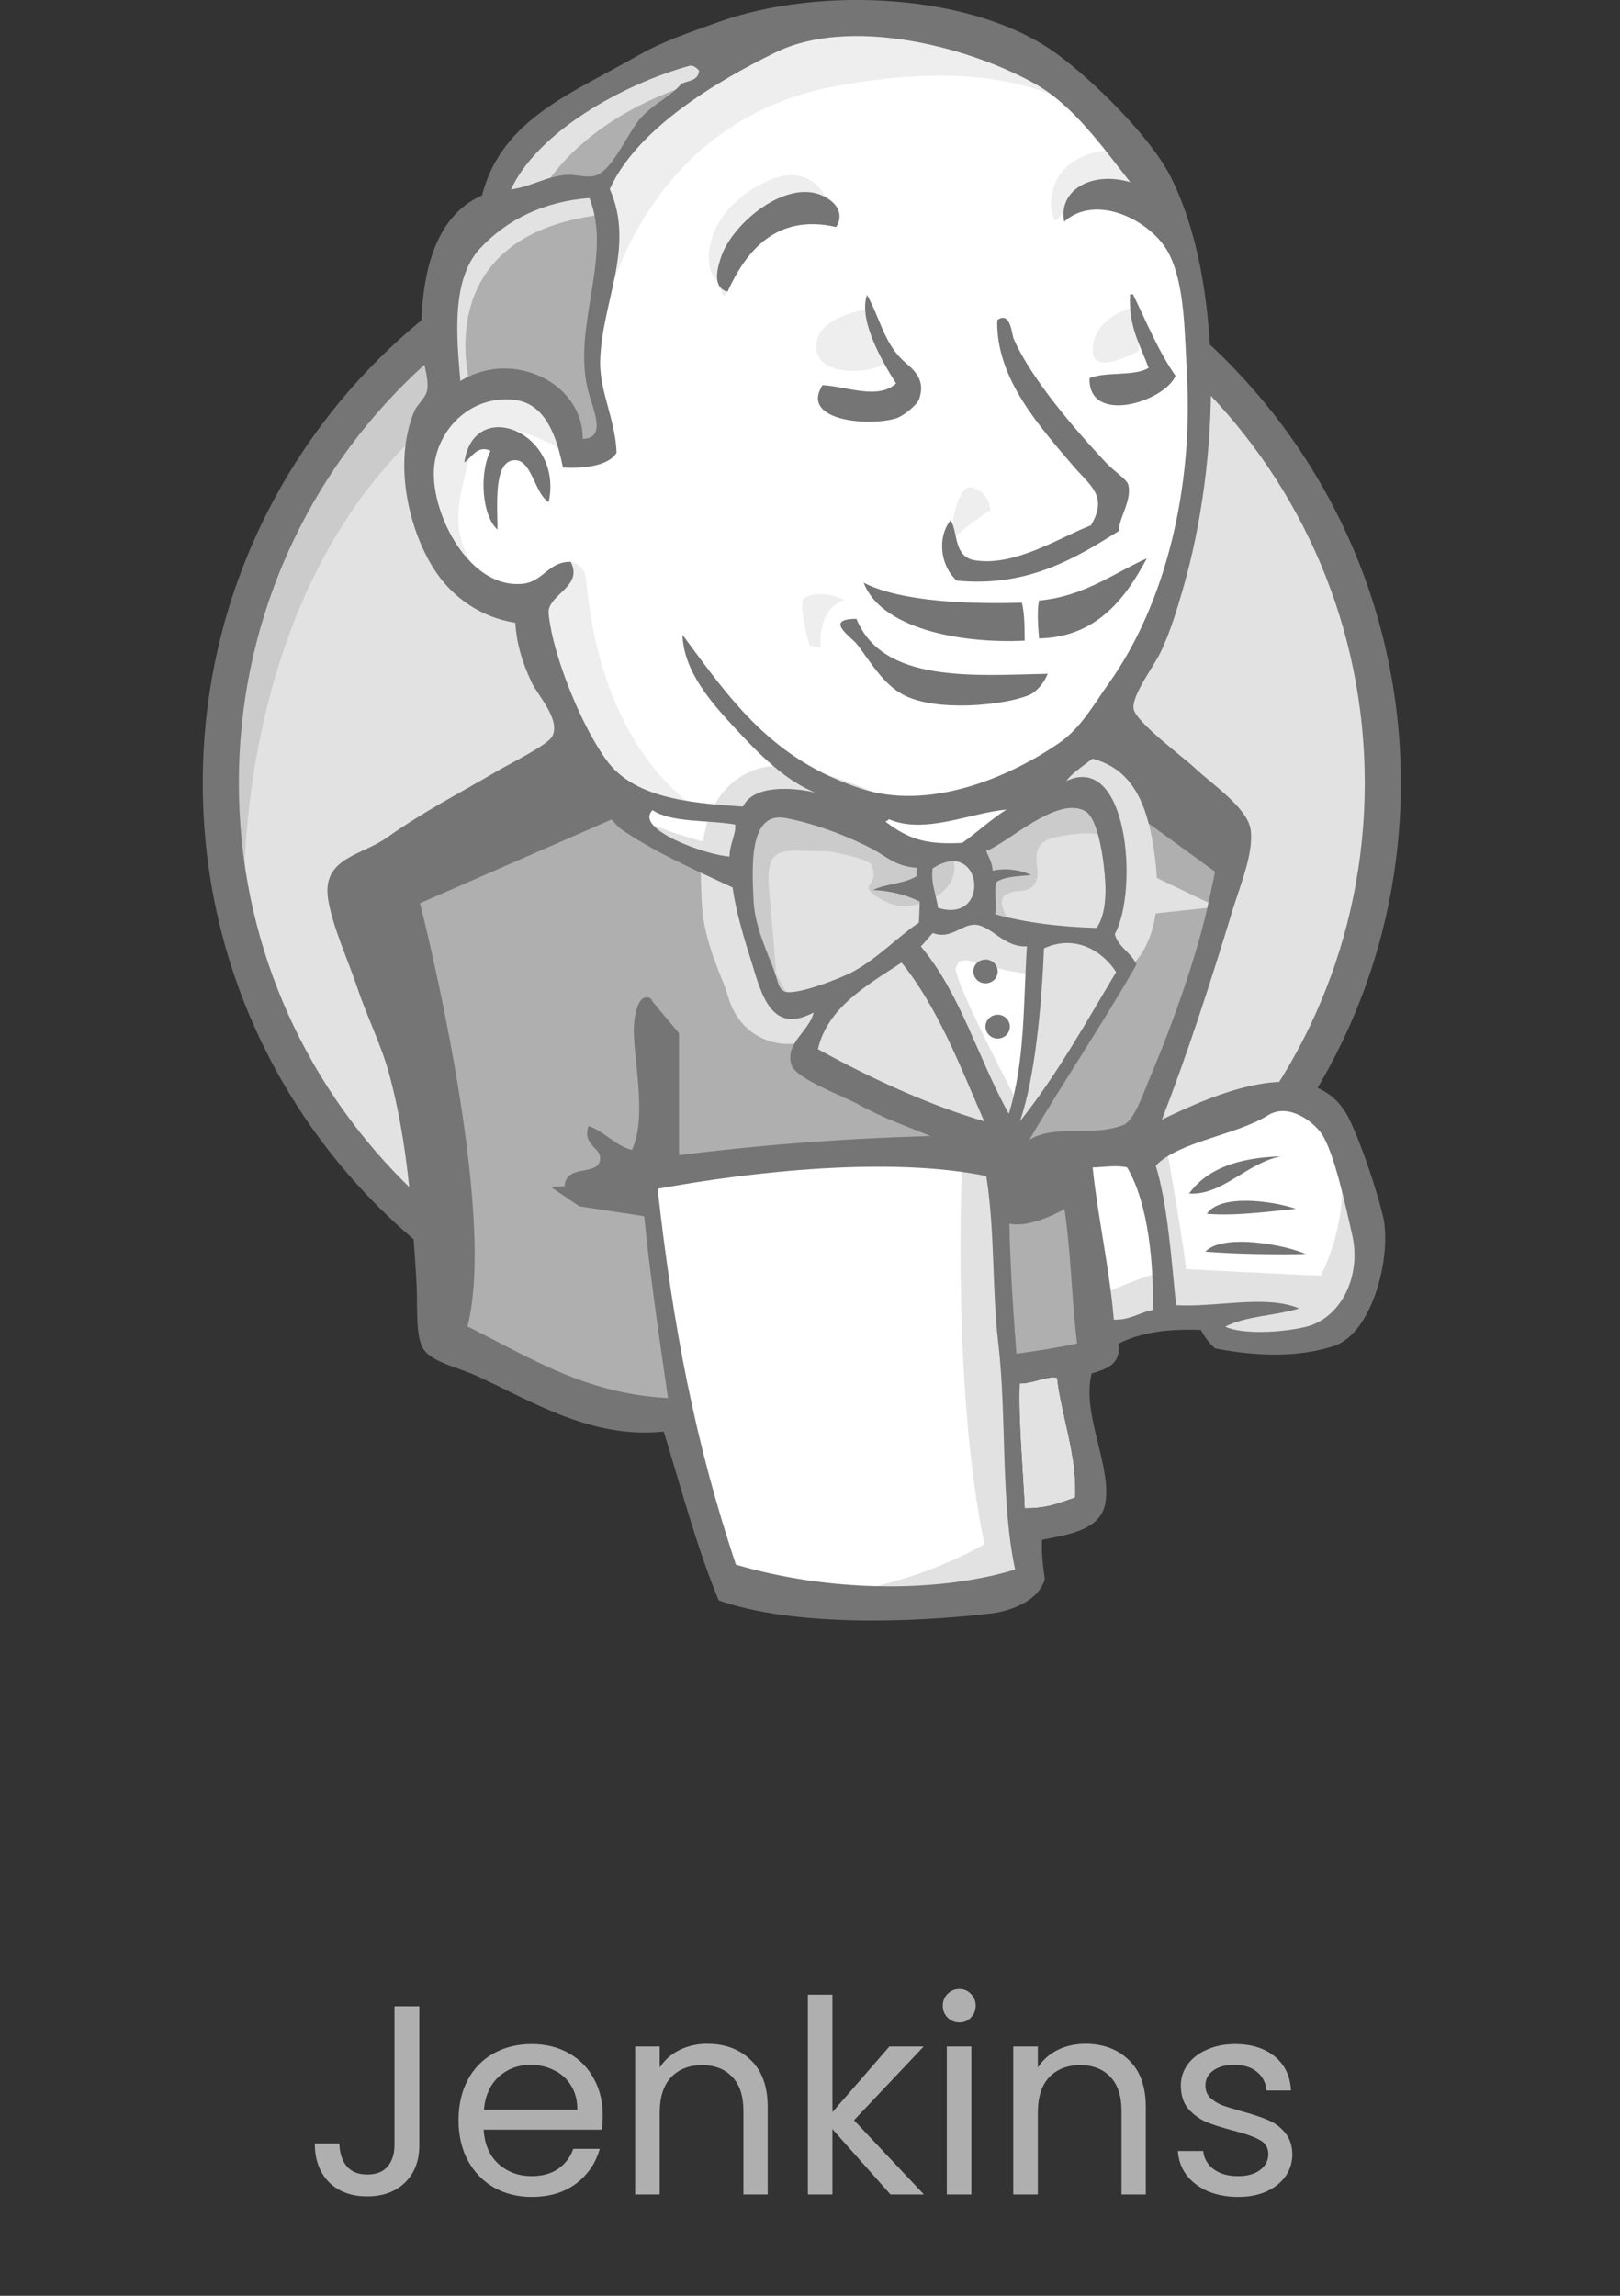 <svg width="96" height="136" viewBox="0 0 96 136" fill="none" xmlns="http://www.w3.org/2000/svg">
<rect x="0" y="0" width="96" height="136" fill="#333333" stroke="none"/>
<g clip-path="url(#clip0_369_2122)">
<path d="M81.945 46.26C81.945 65.28 66.53 80.698 47.514 80.698C28.499 80.698 13.084 65.28 13.084 46.26C13.084 27.24 28.499 11.821 47.514 11.821C66.53 11.821 81.945 27.24 81.945 46.26" fill="#E2E2E2"/>
<path d="M14.487 54.789C14.487 54.789 11.995 18.875 45.835 17.849L43.474 14.002L25.112 20.029L19.865 25.93L15.274 34.524L12.65 44.529L13.437 51.198" fill="#CBCBCB"/>
<path d="M23.932 22.766C17.891 28.81 14.153 37.156 14.153 46.388C14.153 55.618 17.891 63.965 23.932 70.008C29.976 76.051 38.305 79.781 47.513 79.781C56.722 79.781 65.052 76.052 71.096 70.008C77.136 63.965 80.875 55.619 80.875 46.388C80.875 37.156 77.135 28.81 71.096 22.766C65.052 16.724 56.722 12.995 47.513 12.994C38.305 12.995 29.976 16.724 23.932 22.766ZM22.403 71.47C15.983 65.049 12.014 56.176 12.014 46.388C12.014 36.599 15.983 27.726 22.402 21.305C28.821 14.882 37.706 10.902 47.513 10.903C57.32 10.902 66.206 14.882 72.623 21.305C79.044 27.726 83.014 36.599 83.013 46.388C83.014 56.176 79.044 65.049 72.623 71.47C66.206 77.892 57.32 81.872 47.513 81.872C37.706 81.872 28.821 77.892 22.403 71.47Z" fill="#757575"/>
<path d="M62.008 46.451L56.761 47.22L49.678 47.99L45.088 48.118L40.628 47.99L37.218 46.964L34.201 43.757L31.84 37.216L31.315 35.804L28.168 34.779L26.331 31.828L25.02 27.596L26.462 23.876L29.873 22.721L32.627 24.005L33.939 26.826L35.513 26.57L36.037 25.929L35.513 22.978L35.382 19.258L36.169 14.128L36.138 11.197L38.53 7.459L42.727 4.509L50.072 1.43L58.204 2.585L65.287 7.587L68.566 12.717L70.665 16.437L71.189 25.672L69.615 33.625L66.73 40.679L63.976 44.399" fill="white"/>
<path d="M57.548 68.641L38.791 69.41V72.488L40.365 83.263L39.578 84.161L26.462 79.799L25.544 78.26L24.232 63.767L21.216 55.044L20.56 52.992L31.053 45.938L34.332 44.655L37.218 48.118L39.71 50.299L42.595 51.197L43.907 51.582L45.481 58.251L46.661 59.662L49.678 58.636L47.58 62.612L58.991 67.871L57.548 68.641" fill="#AFAFAF"/>
<path d="M26.462 23.876L29.872 22.722L32.627 24.005L33.938 26.826L35.512 26.57L35.906 25.03L35.119 22.081L35.906 15.026L35.25 11.178L37.611 8.484L42.726 4.508L41.284 2.584L34.069 6.048L31.053 8.356L29.348 11.948L26.724 15.411L25.938 19.515L26.462 23.876Z" fill="#AFAFAF"/>
<path d="M31.84 11.819C31.84 11.819 33.807 7.074 41.677 4.765C49.547 2.456 42.071 3.097 42.071 3.097L33.545 6.305L30.266 9.511L28.823 12.076L31.84 11.819ZM27.905 22.979C27.905 22.979 25.151 14 35.643 12.717L35.25 11.178L28.036 12.846L25.938 19.515L26.462 23.876L27.905 22.979Z" fill="#E2E2E2"/>
<path d="M32.102 34.907L33.819 33.28C33.819 33.28 34.594 33.368 34.725 34.266C34.856 35.164 35.249 43.244 40.89 47.605C41.404 48.004 36.693 46.964 36.693 46.964L32.495 40.551L32.102 34.907ZM56.237 32.47C56.237 32.47 56.543 28.582 57.614 28.881C58.684 29.18 58.684 30.227 58.684 30.227C58.684 30.227 56.084 31.872 56.237 32.47ZM67.123 18.233C67.123 18.233 64.96 18.679 64.762 20.542C64.563 22.404 67.123 20.926 67.517 20.798L67.123 18.233ZM51.252 18.361C51.252 18.361 48.367 18.746 48.367 20.542C48.367 22.337 51.646 22.209 52.564 21.44L51.252 18.361ZM33.414 26.698C33.414 26.698 28.429 23.748 27.905 26.57C27.38 29.392 26.199 31.444 28.692 34.394L26.986 33.881L25.412 29.905L24.888 26.057L27.905 22.978L31.314 23.235L33.282 24.774L33.414 26.698V26.698ZM35.775 18.618C35.775 18.618 38.004 7.33 49.284 5.15C58.572 3.355 63.45 5.535 65.287 7.587C65.287 7.587 57.023 -2.033 49.153 0.917C41.283 3.867 35.512 9.254 35.643 12.717C35.867 18.615 35.775 18.618 35.775 18.618ZM66.205 8.869C66.205 8.869 62.401 8.741 62.27 12.076C62.27 12.076 62.27 12.589 62.532 13.102C62.532 13.102 65.55 9.767 67.385 11.563" fill="#EEEEEE"/>
<path d="M49.549 13.449C49.549 13.449 48.894 8.33 44.432 11.306C41.546 13.23 41.808 15.924 42.333 16.437C42.858 16.95 42.715 17.983 43.114 17.274C43.513 16.565 43.382 14.256 44.825 13.615C46.268 12.974 48.633 12.257 49.549 13.449Z" fill="#EEEEEE"/>
<path d="M37.217 48.118L24.888 53.505C24.888 53.505 30.003 73.386 27.38 79.543L25.544 78.902L25.412 71.334L22.003 56.969L20.56 52.992L33.414 44.527L37.217 48.118ZM38.485 59.114L40.234 61.201V68.897H38.136C38.136 68.897 37.873 63.509 37.873 62.868C37.873 62.227 38.136 59.918 38.136 59.918L38.485 59.114ZM38.529 70.052L32.627 70.308L34.332 71.462L38.529 72.103" fill="#757575"/>
<path d="M58.728 68.769L63.582 68.64L64.763 80.44L59.778 81.082L58.728 68.769Z" fill="#AFAFAF"/>
<path d="M60.04 68.769L67.385 68.384C67.385 68.384 70.402 60.944 70.402 60.56C70.402 60.175 73.025 49.785 73.025 49.785L67.123 43.758L65.942 42.731L62.794 45.81V57.738L60.04 68.769Z" fill="#AFAFAF"/>
<path d="M63.319 67.871L58.728 68.769L59.385 72.361C61.09 73.13 63.975 71.077 63.975 71.077L63.319 67.871ZM63.451 45.425L72.633 52.095L72.895 49.017L65.943 42.731L63.451 45.425Z" fill="#757575"/>
<path d="M43.081 94.038L40.366 83.262L39.016 75.311L38.792 69.409L51.083 68.77L58.729 68.769L58.034 82.237L59.215 92.627L59.083 94.551L49.115 95.32L43.081 94.038Z" fill="white"/>
<path d="M57.023 68.64C57.023 68.64 56.367 81.98 58.334 91.471C58.334 91.471 54.399 93.909 48.628 94.55L59.646 94.165L60.958 93.395L59.384 72.36L58.99 67.871" fill="#E2E2E2"/>
<path d="M64.985 79.416L70.1 78.005L79.806 77.492L81.249 73.131L78.626 65.564L75.61 65.179L71.412 66.461L67.385 68.384L65.247 68L63.581 68.64" fill="white"/>
<path d="M64.894 76.85C64.894 76.85 68.303 75.311 68.829 75.439L67.385 68.384L69.091 67.743C69.091 67.743 70.271 74.413 70.271 75.182C70.271 75.182 77.616 75.567 78.272 75.567C78.272 75.567 79.846 72.617 79.453 69.539L80.895 73.643L81.027 75.952L78.928 79.03L76.567 79.543L72.632 79.415L71.32 77.748L66.73 78.389L65.287 78.902" fill="#E2E2E2"/>
<path d="M59.738 67.744L56.853 60.561L53.836 56.329C53.836 56.329 54.492 54.533 55.41 54.533H58.427L61.312 55.559L61.05 60.305L59.738 67.744Z" fill="white"/>
<path d="M60.303 65.305C60.303 65.305 56.63 58.379 56.63 57.353C56.63 57.353 57.286 55.814 58.204 56.199C59.122 56.584 61.09 57.609 61.09 57.609V55.173L56.63 54.274L53.613 54.659L58.729 66.46L59.778 66.588" fill="#E2E2E2"/>
<path d="M44.262 48.376L40.628 47.99L37.218 46.963V48.118L38.884 49.915L44.131 52.224" fill="white"/>
<path d="M38.398 48.761C38.398 48.761 42.464 50.428 43.776 50.044L43.906 51.581L40.235 50.813L38.005 49.274L38.398 48.761Z" fill="#E2E2E2"/>
<path d="M64.971 54.97C62.745 54.906 60.735 54.647 58.974 54.161C59.094 53.456 58.87 52.763 59.05 52.255C59.54 51.909 60.363 51.914 61.104 51.833C60.463 51.525 59.562 51.403 58.822 51.581C58.804 51.091 58.579 50.788 58.443 50.404C59.695 49.967 62.649 47.104 64.311 48.053C65.102 48.504 65.439 51.079 65.5 52.331C65.551 53.371 65.404 54.419 64.971 54.97" fill="#E2E2E2"/>
<path d="M64.971 54.97C62.745 54.906 60.735 54.647 58.974 54.161C59.094 53.456 58.87 52.763 59.05 52.255C59.54 51.909 60.363 51.914 61.104 51.833C60.463 51.525 59.562 51.403 58.822 51.581C58.804 51.091 58.579 50.788 58.443 50.404C59.695 49.967 62.649 47.104 64.311 48.053C65.102 48.504 65.439 51.079 65.5 52.331C65.551 53.371 65.404 54.419 64.971 54.97H64.971Z" stroke="#E2E2E2" stroke-width="6.141"/>
<path d="M54.329 51.411C54.323 51.576 54.315 51.742 54.309 51.908C53.614 52.355 52.492 52.349 51.729 52.724C52.854 52.772 53.739 53.037 54.504 53.41L54.455 54.655C53.181 55.508 52.018 56.777 50.518 57.577C49.809 57.955 47.32 58.928 46.566 58.756C46.139 58.659 46.101 58.142 45.93 57.653C45.566 56.608 44.729 54.944 44.656 53.37C44.563 51.382 44.358 48.051 46.548 48.46C48.316 48.79 50.372 49.586 51.74 50.317C52.576 50.764 53.06 51.316 54.329 51.411Z" fill="#E2E2E2"/>
<path d="M54.329 51.411C54.323 51.576 54.315 51.742 54.309 51.908C53.614 52.355 52.492 52.349 51.729 52.724C52.854 52.772 53.739 53.037 54.504 53.41L54.455 54.655C53.181 55.508 52.018 56.777 50.518 57.577C49.809 57.955 47.32 58.928 46.566 58.756C46.139 58.659 46.101 58.142 45.93 57.653C45.566 56.608 44.729 54.944 44.656 53.37C44.563 51.382 44.358 48.051 46.548 48.46C48.316 48.79 50.372 49.586 51.74 50.317C52.576 50.764 53.06 51.316 54.329 51.411V51.411Z" stroke="#E2E2E2" stroke-width="6.141"/>
<path d="M55.594 53.783C55.399 52.701 55.175 52.392 55.261 51.447C58.215 49.522 58.77 54.754 55.594 53.783" fill="#E2E2E2"/>
<path d="M55.594 53.783C55.399 52.701 55.175 52.392 55.261 51.447C58.215 49.522 58.77 54.754 55.594 53.783H55.594Z" stroke="#E2E2E2" stroke-width="6.141"/>
<path d="M59.87 54.661C59.87 54.661 58.951 53.378 59.608 52.993C60.263 52.608 60.919 52.993 61.313 52.352C61.706 51.711 61.313 51.326 61.444 50.557C61.575 49.787 62.232 49.658 62.887 49.53C63.543 49.402 65.379 49.145 65.641 49.787L64.854 47.478L63.28 46.965L58.296 49.787L58.034 51.198V54.02L59.87 54.661ZM46.097 58.893C45.94 56.892 45.773 54.893 45.587 52.893C45.31 49.907 46.321 50.428 48.968 50.428C49.372 50.428 51.457 50.9 51.606 51.198C52.322 52.627 50.41 52.309 52.431 53.386C54.136 54.296 57.149 52.834 56.46 50.813C56.074 50.363 54.45 50.673 53.869 50.378L50.795 48.819C49.491 48.158 46.478 47.194 45.087 48.118C41.566 50.461 45.31 56.313 46.566 58.756" fill="#CBCBCB"/>
<path d="M49.549 13.449C45.974 12.635 44.198 14.912 43.114 17.274C42.147 17.045 42.532 15.758 42.776 15.102C43.416 13.382 45.995 11.091 48.102 11.402C49.008 11.535 50.236 12.346 49.549 13.449ZM66.968 17.43L67.138 17.437C67.945 19.078 68.644 20.817 69.663 22.265C68.981 23.82 64.494 25.196 64.563 22.404C65.533 21.989 67.208 22.32 68.068 21.79C67.571 20.455 66.854 19.319 66.968 17.43ZM51.38 17.473C52.146 18.847 52.396 20.291 53.485 21.329C53.976 21.797 54.93 22.367 54.457 23.667C54.346 23.974 53.539 24.657 53.072 24.792C51.368 25.283 47.399 24.893 48.743 22.816C50.153 22.881 52.046 23.711 53.099 22.711C52.291 21.447 50.849 18.947 51.38 17.473ZM66.328 31.439C63.764 33.05 60.904 34.802 56.701 34.396C55.803 33.632 55.461 31.933 56.333 30.811C56.787 31.575 56.502 32.979 57.767 33.19C60.152 33.589 62.928 31.764 64.643 31.125C65.706 29.372 64.551 28.727 63.593 27.598C61.632 25.286 59 22.42 59.096 18.958C59.889 18.396 59.957 19.817 60.071 20.075C61.095 22.419 63.673 25.417 65.554 27.423C66.016 27.918 66.776 28.392 66.861 28.718C67.105 29.669 66.227 30.807 66.329 31.439H66.328ZM32.516 29.743C31.712 29.294 31.521 27.317 30.577 27.262C29.229 27.181 29.475 29.825 29.48 31.371C28.552 30.547 28.388 28.009 29.07 26.706C28.293 26.333 27.945 27.118 27.515 27.395C28.069 23.458 33.403 25.569 32.516 29.743H32.516ZM67.961 33.078C66.768 35.3 65.079 37.748 61.575 37.819C61.504 37.101 61.45 36.009 61.579 35.576C64.257 35.325 65.911 33.992 67.961 33.078ZM51.178 34.519C53.412 35.668 57.518 35.791 60.556 35.704C60.718 36.355 60.715 37.159 60.721 37.952C56.817 38.142 52.201 37.198 51.178 34.519ZM50.753 36.661C52.298 40.455 57.609 40.018 62.087 39.913C61.89 40.406 61.462 40.988 60.931 41.198C59.496 41.769 55.538 42.203 53.545 41.168C52.282 40.511 51.471 39.027 50.778 38.157C50.444 37.737 48.779 36.663 50.753 36.661" fill="#757575"/>
<path d="M66.142 57.587C64.329 60.624 62.594 63.743 60.442 66.422C61.344 63.828 61.73 59.489 61.867 56.18C63.753 55.316 65.369 56.374 66.142 57.587Z" fill="#E2E2E2"/>
<path d="M75.899 68.502C73.869 68.899 72.442 70.829 70.462 70.705C71.55 69.204 73.457 68.572 75.899 68.502ZM76.794 71.609C75.14 71.78 73.196 72.042 71.518 71.907C72.312 70.72 75.373 71.129 76.794 71.609ZM77.368 74.287C75.508 74.327 73.197 74.29 71.43 74.146C72.475 73.047 76.162 73.738 77.368 74.287Z" fill="#757575"/>
<path d="M62.643 81.618C62.909 83.901 63.835 86.215 63.719 88.716C62.691 89.055 62.1 89.352 60.722 89.351C60.625 87.225 60.334 83.975 60.421 81.949C61.099 81.993 62.098 81.476 62.643 81.618Z" fill="#E2E2E2"/>
<path d="M59.645 47.959C58.711 48.555 57.916 49.299 57.019 49.936C55.03 50.032 53.945 49.801 52.484 48.684C52.508 48.595 52.655 48.635 52.661 48.525C54.789 49.452 57.496 48.146 59.645 47.959" fill="white"/>
<path d="M48.47 62.149C49.055 59.671 51.346 58.387 53.427 57.022C55.576 59.688 56.882 63.117 58.321 66.425C54.921 65.423 51.449 63.797 48.47 62.149Z" fill="#E2E2E2"/>
<path d="M60.422 81.948C60.335 83.975 60.625 87.224 60.723 89.35C62.101 89.352 62.691 89.056 63.719 88.716C63.836 86.215 62.91 83.901 62.643 81.617C62.098 81.475 61.099 81.993 60.422 81.948ZM38.971 70.424C39.879 78.591 41.195 85.456 43.608 92.687C48.964 94.278 55.421 94.416 60.155 92.981C59.286 88.9 59.666 83.931 59.158 79.575C58.775 76.301 58.97 73.007 58.445 69.667C52.709 68.5 44.6 69.395 38.971 70.424ZM59.801 69.719C59.753 73.226 59.961 76.685 60.235 80.197C61.613 79.995 62.547 79.86 63.827 79.586C63.411 76.205 63.462 72.401 62.616 69.41C61.638 69.419 60.776 69.399 59.801 69.719H59.801ZM66.788 69.153C66.134 69.007 65.373 69.147 64.749 69.159C65.042 72.019 65.754 75.174 66.005 78.175C66.988 78.205 67.512 77.751 68.321 77.599C68.364 74.965 68.085 71.335 66.788 69.153ZM77.366 78.605C79.415 78.119 80.702 75.666 80.129 73.146C79.745 71.453 79.06 68.265 78.328 67.182C77.786 66.382 76.318 65.332 75.146 66.066C73.239 67.26 69.879 67.607 68.489 69.052C69.186 71.322 69.403 74.441 69.691 77.317C72.073 77.463 75.003 76.677 76.985 77.511C75.601 77.949 73.807 77.952 72.612 78.591C73.589 79.052 75.875 78.959 77.366 78.605ZM58.32 66.425C56.882 63.116 55.575 59.688 53.427 57.022C51.346 58.387 49.054 59.67 48.469 62.149C51.448 63.797 54.921 65.423 58.32 66.425ZM61.866 56.18C61.73 59.489 61.344 63.829 60.442 66.422C62.593 63.743 64.328 60.624 66.141 57.587C65.369 56.374 63.753 55.316 61.866 56.18V56.18ZM57.846 54.783C57.031 54.697 56.34 55.699 55.279 55.266C55.037 55.528 54.816 55.813 54.569 56.069C56.91 58.827 57.973 62.74 59.781 65.982C60.751 62.869 60.639 59.457 60.853 56.059C59.52 56.141 58.78 54.88 57.846 54.783ZM55.261 51.447C55.174 52.391 55.399 52.701 55.594 53.783C58.769 54.754 58.215 49.521 55.261 51.447V51.447ZM51.74 50.316C50.372 49.585 48.316 48.788 46.549 48.459C44.358 48.049 44.564 51.381 44.656 53.369C44.73 54.943 45.566 56.607 45.93 57.652C46.101 58.141 46.139 58.659 46.566 58.756C47.32 58.927 49.809 57.954 50.518 57.576C52.018 56.776 53.181 55.507 54.455 54.654C54.472 54.239 54.488 53.824 54.505 53.409C53.739 53.037 52.854 52.772 51.73 52.724C52.492 52.348 53.614 52.353 54.309 51.907C54.316 51.741 54.323 51.576 54.329 51.411C53.06 51.316 52.576 50.763 51.74 50.316ZM38.671 47.994C37.535 49.122 41.856 50.658 43.232 50.741C43.224 50.028 43.648 49.355 43.562 48.844C41.928 48.563 39.781 48.748 38.671 47.994H38.671ZM52.66 48.524C52.655 48.634 52.508 48.594 52.484 48.684C53.945 49.8 55.031 50.031 57.019 49.935C57.916 49.299 58.711 48.554 59.645 47.958C57.495 48.146 54.789 49.452 52.66 48.524ZM65.501 52.332C65.439 51.079 65.103 48.504 64.311 48.053C62.649 47.104 59.696 49.968 58.444 50.405C58.58 50.788 58.805 51.091 58.822 51.581C59.563 51.403 60.464 51.525 61.105 51.834C60.364 51.915 59.541 51.909 59.05 52.254C58.87 52.763 59.094 53.455 58.975 54.161C60.735 54.647 62.746 54.906 64.972 54.969C65.404 54.419 65.552 53.37 65.501 52.331L65.501 52.332ZM36.759 49.085C36.403 48.836 33.99 45.767 33.66 45.894C29.295 47.578 25.213 50.489 21.565 53.242C25.043 60.539 26.447 69.479 26.695 78.096C30.679 79.918 34.178 82.545 39.584 82.819C38.958 78.491 38.387 74.629 38.032 70.555C36.674 69.994 34.725 70.58 33.454 70.381C33.443 68.883 35.395 69.724 35.558 68.717C35.68 67.956 34.483 67.898 34.873 66.698C35.867 67.051 36.389 67.831 37.449 68.124C38.417 66.053 37.435 62.387 37.575 60.656C37.601 60.331 37.741 58.855 38.485 59.113C39.144 59.342 38.448 63.039 38.52 64.678C38.586 66.188 38.333 67.649 38.959 68.597C44.183 67.901 49.491 67.452 55.143 67.3C53.899 66.778 52.422 66.285 50.803 65.392C49.925 64.908 47.157 63.901 46.903 63.086C46.499 61.786 47.964 61.094 48.215 59.98C45.578 61.387 45.063 58.632 44.44 56.681C43.874 54.914 43.552 53.593 43.414 52.574C41.143 51.515 38.714 50.443 36.759 49.085ZM63.194 46.266C66.831 44.541 67.486 52.711 66.061 55.343C66.281 56.128 67.039 56.429 67.348 57.135C65.319 60.69 63.064 64.009 60.993 67.522C62.534 66.584 64.734 67.355 66.547 66.653C67.21 66.397 67.689 64.913 68.191 63.727C69.571 60.462 71.019 56.346 71.665 53.23C71.81 52.52 72.207 50.973 72.118 50.341C71.959 49.21 70.39 48.371 69.591 47.672C68.12 46.379 67.194 45.243 65.659 44.035C65.038 44.932 63.702 45.535 63.194 46.266ZM28.441 14.725C26.707 16.589 27.07 20.084 27.28 22.57C30.413 20.642 34.571 22.721 34.531 26C36.027 25.96 35.09 24.172 34.82 23.021C33.936 19.259 36.309 15.172 34.927 11.732C32.244 11.931 30.04 13.003 28.441 14.725ZM40.841 3.903C36.919 4.99 31.89 7.778 30.278 11.224C31.526 11.047 32.393 10.431 33.624 10.355C34.09 10.325 34.7 10.546 35.234 10.416C36.3 10.157 37.2 7.82 38.004 6.95C38.788 6.101 39.73 5.738 40.375 4.964C40.789 4.768 41.402 4.782 41.425 4.174C41.246 3.986 41.056 3.843 40.841 3.903ZM61.265 4.925C57.193 2.679 50.3 0.989 45.968 3.1C42.473 4.805 37.748 7.624 36.137 11.197C37.642 14.646 35.691 17.805 35.567 21.306C35.501 23.168 36.464 24.795 36.538 26.822C36.022 27.654 34.45 27.756 33.36 27.699C32.994 25.905 32.352 23.889 30.463 23.686C27.79 23.4 25.836 25.564 25.714 27.824C25.57 30.483 27.802 34.889 30.966 34.584C32.187 34.465 32.488 33.267 33.819 33.28C34.541 34.688 32.706 35.13 32.517 36.137C32.468 36.397 32.669 37.414 32.786 37.891C33.361 40.212 34.642 43.216 35.902 44.984C37.502 47.226 40.646 47.563 44.028 47.783C44.632 46.511 46.858 46.615 48.307 46.949C46.57 46.275 44.954 44.644 43.615 43.2C42.078 41.543 40.52 39.766 40.441 37.6C43.347 41.542 45.749 44.986 51.033 46.72C55.032 48.032 59.702 46.119 62.773 44.009C64.048 43.132 64.81 41.741 65.716 40.467C69.106 35.697 70.688 28.89 70.341 22.292C70.198 19.57 70.204 16.858 69.27 15.028C68.294 13.113 64.994 11.4 63.062 13.132C62.704 11.271 64.668 10.119 66.976 10.789C65.331 8.711 63.604 6.216 61.265 4.925ZM68.852 66.326C72.034 64.779 77.98 62.162 79.975 66.331C80.711 67.868 81.575 70.466 81.956 72.053C82.494 74.291 81.372 78.996 79.019 79.747C76.941 80.41 74.517 80.371 72.014 79.878C71.719 79.638 71.391 79.221 71.161 78.785C69.374 78.717 67.7 78.879 66.288 79.597C66.422 80.89 65.528 81.097 64.69 81.364C64.069 83.773 65.933 86.919 65.487 89.116C65.169 90.681 63.2 90.923 61.752 91.216C61.705 92.085 61.816 92.812 61.914 93.547C61.584 94.74 60.099 95.419 58.693 95.585C54.066 96.128 47.04 96.373 42.59 94.808C41.348 91.828 40.369 88.205 39.335 84.804C34.994 85.257 31.483 82.972 28.174 81.475C27.028 80.956 25.442 80.669 25.015 79.778C24.6 78.913 24.769 77.259 24.666 75.695C24.404 71.703 24.18 67.851 23.102 63.763C22.618 61.928 21.773 60.309 21.185 58.541C20.641 56.903 19.69 54.878 19.442 53.244C19.075 50.823 21.406 50.688 22.897 49.638C25.202 48.016 27.011 47.118 29.507 45.654C30.247 45.22 32.476 44.123 32.73 43.617C33.233 42.615 31.864 41.201 31.498 40.415C30.919 39.173 30.617 38.117 30.534 36.891C28.44 36.568 26.853 35.349 25.894 33.975C24.308 31.701 23.207 27.493 24.58 24.293C24.687 24.041 25.224 23.546 25.304 23.159C25.46 22.396 25.009 21.382 24.982 20.572C24.838 16.412 25.701 12.829 28.565 11.574C29.727 7.045 33.888 5.539 37.808 3.289C39.273 2.447 40.889 1.91 42.557 1.31C48.541 -0.844 57.723 -0.439 62.689 3.235C64.795 4.793 68.162 8.081 69.366 10.463C72.546 16.748 72.32 27.255 70.096 34.901C69.797 35.928 69.363 37.437 68.757 38.671C68.335 39.532 67.023 41.255 67.182 42.016C67.346 42.801 70.175 44.901 70.781 45.473C71.873 46.503 73.947 47.871 74.115 49.17C74.296 50.554 73.492 52.446 73.084 53.781C71.724 58.236 70.396 62.354 68.852 66.326Z" fill="#757575"/>
<path d="M47.622 35.489C47.795 35.264 48.744 34.923 50.072 35.548C50.072 35.548 48.498 35.805 48.629 38.371L47.974 38.243C47.973 38.243 47.295 35.916 47.622 35.489Z" fill="#EEEEEE"/>
<path d="M59.122 57.546C59.122 57.733 59.046 57.913 58.911 58.045C58.776 58.177 58.592 58.251 58.401 58.251C58.21 58.251 58.026 58.177 57.891 58.045C57.756 57.913 57.68 57.733 57.68 57.546C57.68 57.359 57.756 57.18 57.891 57.047C58.026 56.915 58.21 56.841 58.401 56.841C58.592 56.841 58.776 56.915 58.911 57.047C59.046 57.18 59.122 57.359 59.122 57.546ZM59.844 60.817C59.843 61.004 59.767 61.183 59.632 61.316C59.497 61.448 59.313 61.522 59.122 61.522C58.93 61.522 58.747 61.448 58.611 61.315C58.476 61.183 58.4 61.003 58.4 60.816C58.4 60.629 58.476 60.45 58.612 60.317C58.747 60.185 58.931 60.111 59.122 60.111C59.313 60.111 59.497 60.185 59.632 60.318C59.767 60.45 59.843 60.63 59.843 60.817" fill="#757575"/>
</g>
<path d="M24.848 118.848V127.088C24.848 128.005 24.565 128.741 24 129.296C23.435 129.84 22.688 130.112 21.76 130.112C20.821 130.112 20.069 129.835 19.504 129.28C18.939 128.715 18.656 127.947 18.656 126.976H20.112C20.123 127.52 20.261 127.963 20.528 128.304C20.805 128.645 21.216 128.816 21.76 128.816C22.304 128.816 22.709 128.656 22.976 128.336C23.243 128.005 23.376 127.589 23.376 127.088V118.848H24.848ZM35.716 125.28C35.716 125.557 35.7 125.851 35.668 126.16H28.66C28.714 127.024 29.007 127.701 29.54 128.192C30.084 128.672 30.74 128.912 31.508 128.912C32.138 128.912 32.66 128.768 33.076 128.48C33.503 128.181 33.802 127.787 33.972 127.296H35.54C35.306 128.139 34.836 128.827 34.132 129.36C33.428 129.883 32.554 130.144 31.508 130.144C30.676 130.144 29.93 129.957 29.268 129.584C28.618 129.211 28.106 128.683 27.732 128C27.359 127.307 27.172 126.507 27.172 125.6C27.172 124.693 27.354 123.899 27.716 123.216C28.079 122.533 28.586 122.011 29.236 121.648C29.898 121.275 30.655 121.088 31.508 121.088C32.34 121.088 33.076 121.269 33.716 121.632C34.356 121.995 34.847 122.496 35.188 123.136C35.54 123.765 35.716 124.48 35.716 125.28ZM34.212 124.976C34.212 124.421 34.09 123.947 33.844 123.552C33.599 123.147 33.263 122.843 32.836 122.64C32.42 122.427 31.956 122.32 31.444 122.32C30.708 122.32 30.079 122.555 29.556 123.024C29.044 123.493 28.751 124.144 28.676 124.976H34.212ZM41.91 121.072C42.977 121.072 43.841 121.397 44.502 122.048C45.164 122.688 45.494 123.616 45.494 124.832V130H44.054V125.04C44.054 124.165 43.836 123.499 43.398 123.04C42.961 122.571 42.364 122.336 41.606 122.336C40.838 122.336 40.225 122.576 39.766 123.056C39.318 123.536 39.094 124.235 39.094 125.152V130H37.638V121.232H39.094V122.48C39.382 122.032 39.772 121.685 40.262 121.44C40.764 121.195 41.313 121.072 41.91 121.072ZM52.769 130L49.329 126.128V130H47.873V118.16H49.329V125.12L52.705 121.232H54.737L50.609 125.6L54.753 130H52.769ZM56.859 119.808C56.582 119.808 56.347 119.712 56.155 119.52C55.963 119.328 55.867 119.093 55.867 118.816C55.867 118.539 55.963 118.304 56.155 118.112C56.347 117.92 56.582 117.824 56.859 117.824C57.126 117.824 57.35 117.92 57.531 118.112C57.723 118.304 57.819 118.539 57.819 118.816C57.819 119.093 57.723 119.328 57.531 119.52C57.35 119.712 57.126 119.808 56.859 119.808ZM57.563 121.232V130H56.107V121.232H57.563ZM64.317 121.072C65.383 121.072 66.247 121.397 66.909 122.048C67.57 122.688 67.9 123.616 67.9 124.832V130H66.46V125.04C66.46 124.165 66.242 123.499 65.805 123.04C65.367 122.571 64.77 122.336 64.013 122.336C63.245 122.336 62.631 122.576 62.172 123.056C61.724 123.536 61.501 124.235 61.501 125.152V130H60.044V121.232H61.501V122.48C61.788 122.032 62.178 121.685 62.669 121.44C63.17 121.195 63.719 121.072 64.317 121.072ZM73.383 130.144C72.711 130.144 72.108 130.032 71.575 129.808C71.041 129.573 70.62 129.253 70.311 128.848C70.001 128.432 69.831 127.957 69.799 127.424H71.303C71.346 127.861 71.548 128.219 71.911 128.496C72.284 128.773 72.769 128.912 73.367 128.912C73.921 128.912 74.359 128.789 74.679 128.544C74.999 128.299 75.159 127.989 75.159 127.616C75.159 127.232 74.988 126.949 74.647 126.768C74.305 126.576 73.778 126.389 73.063 126.208C72.412 126.037 71.879 125.867 71.463 125.696C71.058 125.515 70.706 125.253 70.407 124.912C70.119 124.56 69.975 124.101 69.975 123.536C69.975 123.088 70.108 122.677 70.375 122.304C70.641 121.931 71.02 121.637 71.511 121.424C72.001 121.2 72.561 121.088 73.191 121.088C74.162 121.088 74.945 121.333 75.543 121.824C76.14 122.315 76.46 122.987 76.503 123.84H75.047C75.015 123.381 74.828 123.013 74.487 122.736C74.156 122.459 73.708 122.32 73.143 122.32C72.62 122.32 72.204 122.432 71.895 122.656C71.585 122.88 71.431 123.173 71.431 123.536C71.431 123.824 71.522 124.064 71.703 124.256C71.895 124.437 72.129 124.587 72.407 124.704C72.695 124.811 73.09 124.933 73.591 125.072C74.22 125.243 74.732 125.413 75.127 125.584C75.522 125.744 75.858 125.989 76.135 126.32C76.423 126.651 76.572 127.083 76.583 127.616C76.583 128.096 76.45 128.528 76.183 128.912C75.916 129.296 75.537 129.6 75.047 129.824C74.567 130.037 74.012 130.144 73.383 130.144Z" fill="#AFAFAF"/>
<defs>
<clipPath id="clip0_369_2122">
<rect width="96" height="96" fill="white"/>
</clipPath>
</defs>
</svg>
